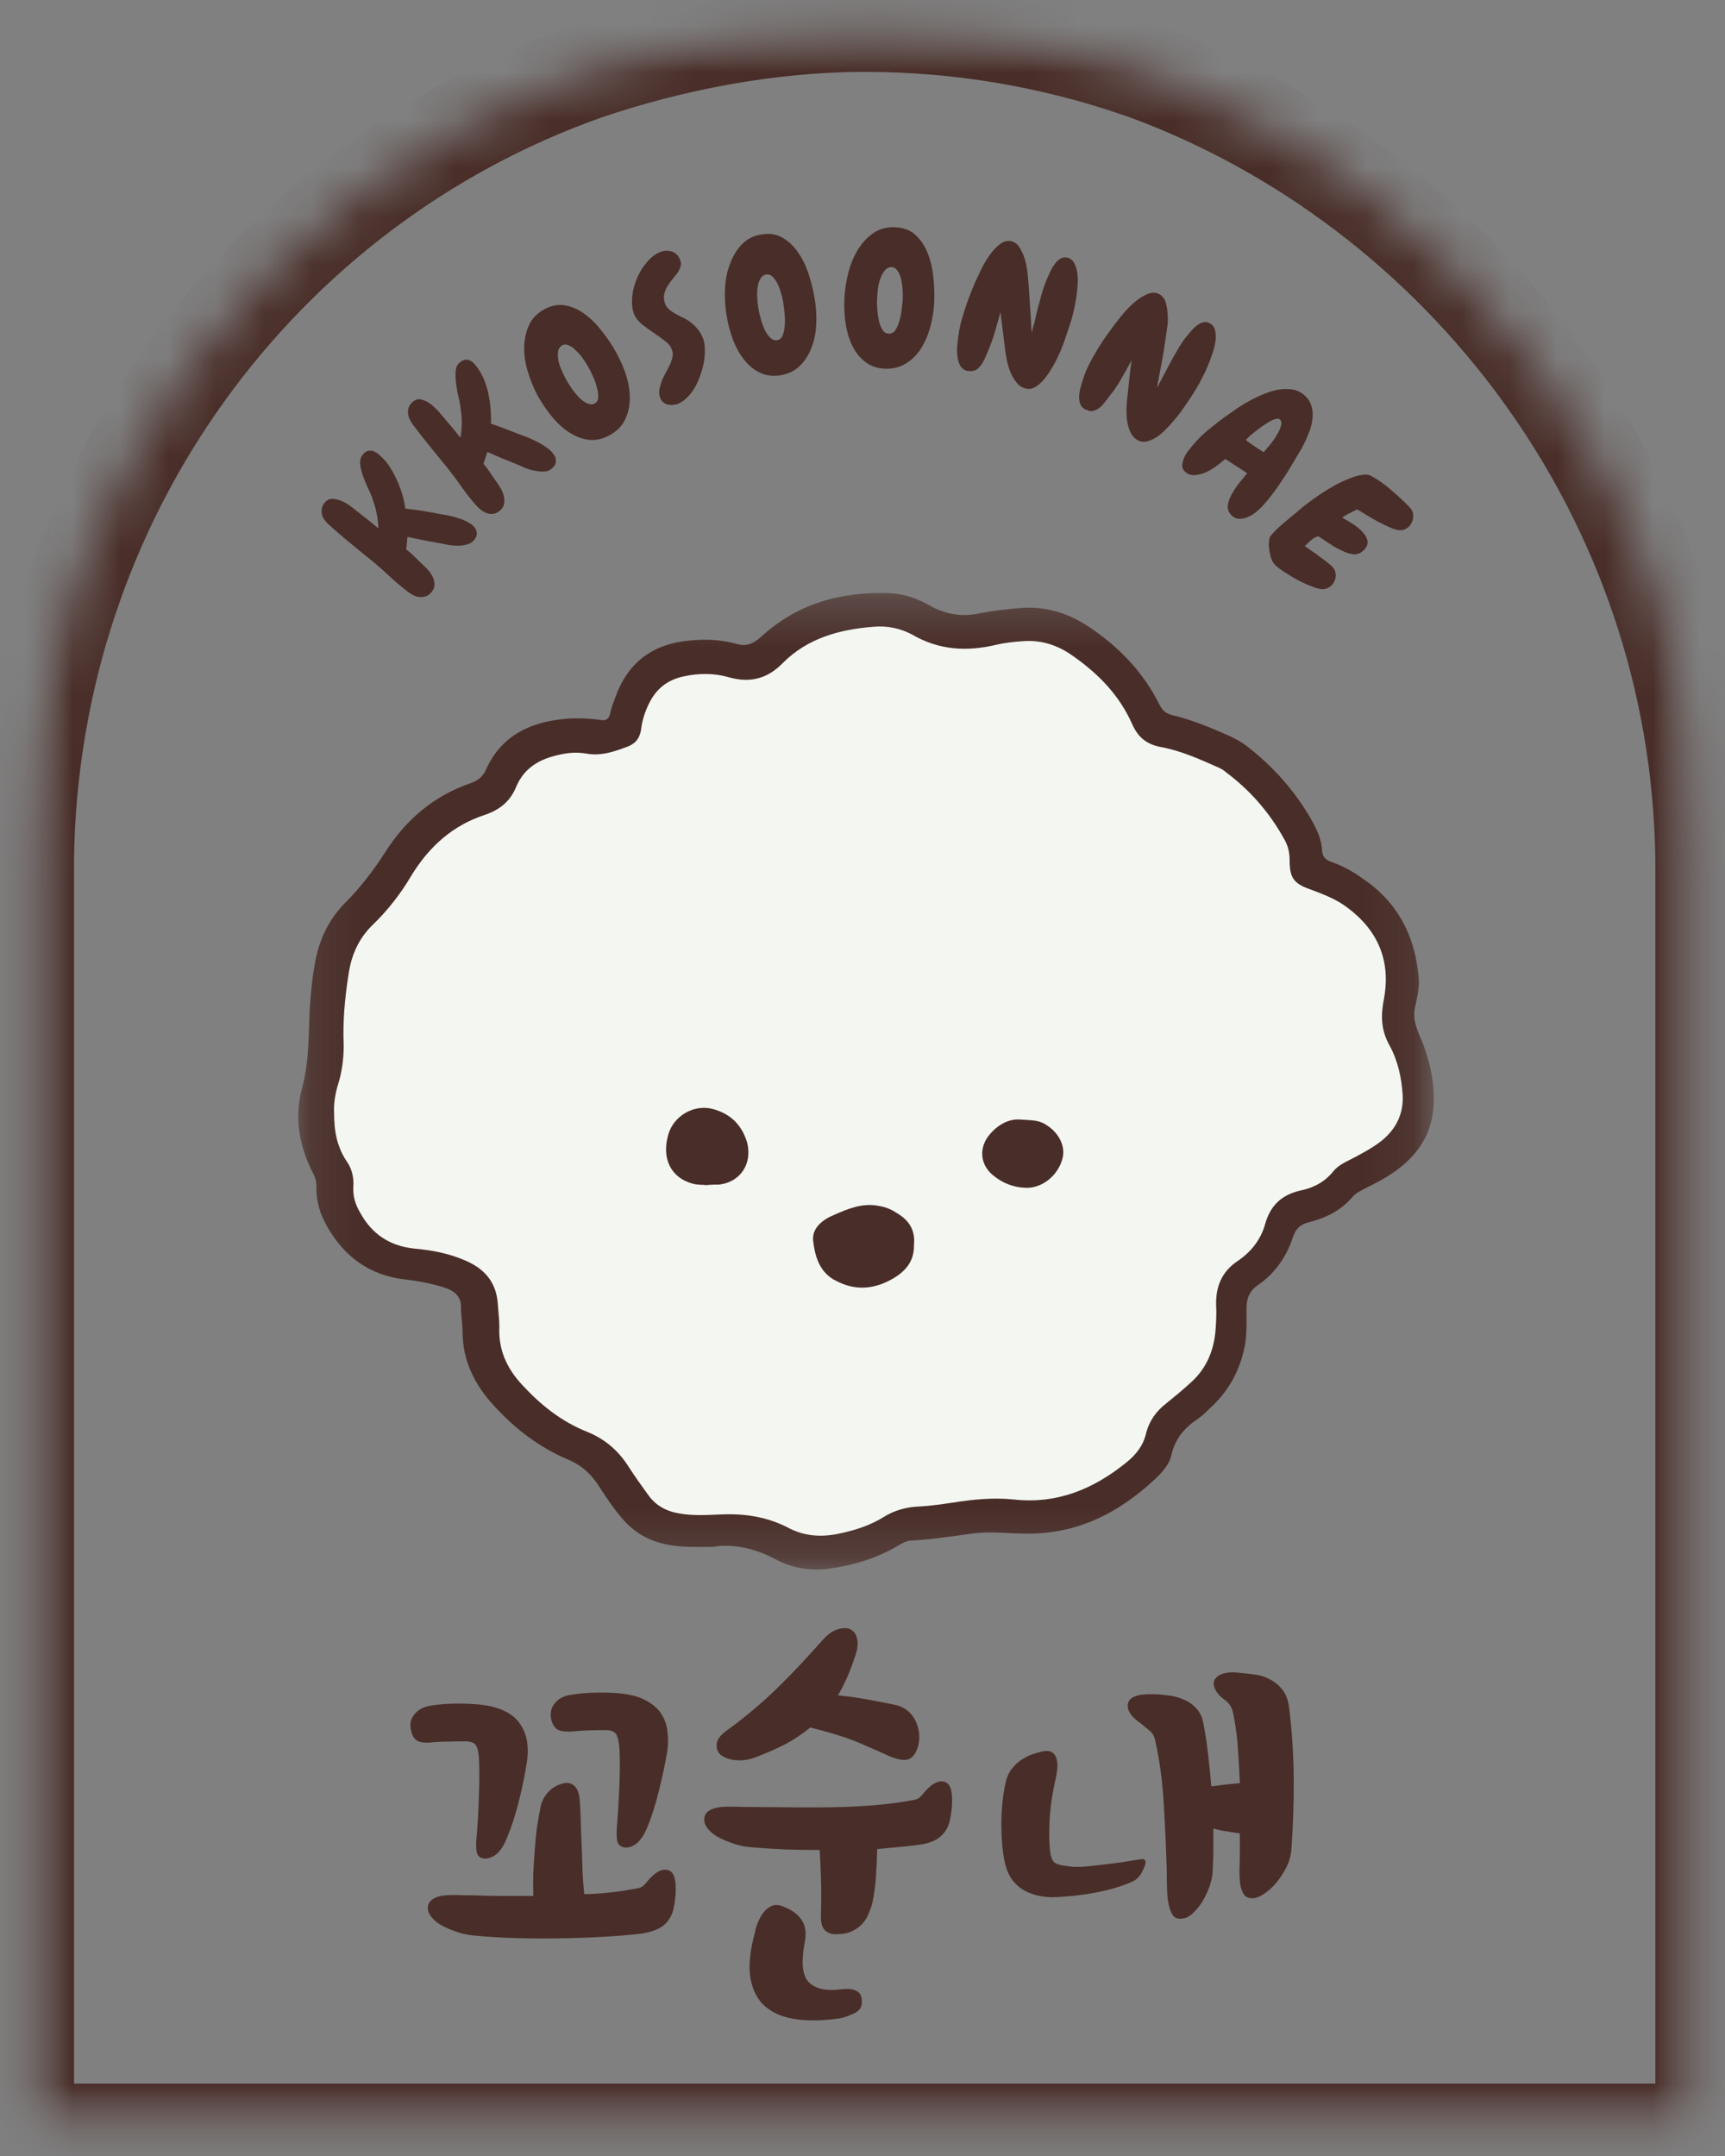 <svg xmlns="http://www.w3.org/2000/svg" width="36" height="45" viewBox="0 0 36 45" fill="none">
  <rect x="0" y="0" width="36" height="45" fill="#808080" stroke="none"/>
  <mask id="mask0_1_419" style="mask-type:luminance" maskUnits="userSpaceOnUse" x="0" y="0" width="36" height="45">
    <path d="M0.544 0.5H35.456V44.5H0.544V0.5Z" fill="white"/>
  </mask>
  <g mask="url(#mask0_1_419)">
    <mask id="mask1_1_419" style="mask-type:luminance" maskUnits="userSpaceOnUse" x="0" y="0" width="36" height="45">
      <path d="M12.218 1.51C14.006 0.9 16.053 0.5 18.054 0.5C20.057 0.5 21.983 0.843 23.759 1.453C23.797 1.473 23.835 1.473 23.872 1.491C30.54 3.932 35.452 10.378 35.546 17.931V44.489H0.544V17.951C0.639 10.339 5.474 3.895 12.218 1.51Z" fill="white"/>
    </mask>
    <g mask="url(#mask1_1_419)">
      <path d="M12.218 1.51C14.006 0.9 16.053 0.5 18.054 0.5C20.057 0.5 21.983 0.843 23.759 1.453C23.797 1.473 23.835 1.473 23.872 1.491C30.54 3.932 35.452 10.378 35.546 17.931V44.489H0.544V17.951C0.639 10.339 5.474 3.895 12.218 1.51Z" stroke="#492D28" stroke-width="2"/>
    </g>
  </g>
  <mask id="mask2_1_419" style="mask-type:luminance" maskUnits="userSpaceOnUse" x="6" y="12" width="24" height="21">
    <path d="M6.139 12.329H29.895V32.78H6.139V12.329Z" fill="white"/>
  </mask>
  <g mask="url(#mask2_1_419)">
    <path d="M14.869 32.287C14.502 32.287 14.202 32.299 13.891 32.232C13.524 32.154 13.224 31.976 12.979 31.687C12.79 31.464 12.634 31.231 12.478 30.986C12.322 30.753 12.134 30.586 11.878 30.474C11.266 30.219 10.755 29.83 10.309 29.34C9.909 28.907 9.654 28.406 9.654 27.794C9.654 27.627 9.621 27.471 9.621 27.305C9.632 27.094 9.521 26.971 9.331 26.894C9.042 26.794 8.742 26.738 8.442 26.704C7.708 26.616 7.185 26.227 6.829 25.604C6.685 25.348 6.595 25.081 6.606 24.78C6.606 24.67 6.584 24.58 6.529 24.48C6.239 23.913 6.139 23.313 6.306 22.701C6.451 22.167 6.439 21.622 6.462 21.088C6.484 20.732 6.518 20.387 6.584 20.043C6.673 19.587 6.873 19.175 7.206 18.841C7.529 18.519 7.796 18.163 8.041 17.785C8.464 17.118 9.042 16.617 9.809 16.351C9.976 16.295 10.088 16.205 10.154 16.038C10.476 15.349 11.066 15.071 11.789 15.005C12.034 14.982 12.289 14.994 12.534 15.027C12.656 15.049 12.701 15.005 12.735 14.894C12.757 14.76 12.812 14.638 12.857 14.515C13.124 13.804 13.646 13.436 14.391 13.369C14.714 13.336 15.048 13.348 15.359 13.436C15.571 13.503 15.715 13.436 15.871 13.303C16.627 12.602 17.538 12.346 18.551 12.379C18.862 12.391 19.151 12.491 19.418 12.647C19.741 12.825 20.074 12.881 20.441 12.802C20.72 12.747 21.008 12.714 21.287 12.691C21.81 12.647 22.288 12.791 22.721 13.081C23.355 13.503 23.867 14.037 24.201 14.715C24.267 14.838 24.334 14.894 24.467 14.927C24.89 15.027 25.28 15.194 25.68 15.371C25.791 15.427 25.903 15.482 26.003 15.561C26.558 15.984 27.014 16.495 27.36 17.095C27.481 17.307 27.581 17.518 27.593 17.762C27.604 17.885 27.66 17.941 27.77 17.985C28.004 18.063 28.227 18.185 28.427 18.33C29.161 18.819 29.527 19.52 29.606 20.387C29.628 20.588 29.584 20.788 29.539 20.988C29.483 21.2 29.527 21.366 29.606 21.567C29.817 22.044 29.95 22.556 29.917 23.09C29.884 23.635 29.628 24.047 29.206 24.38C28.994 24.547 28.76 24.67 28.516 24.791C28.416 24.847 28.304 24.891 28.227 24.981C27.983 25.27 27.66 25.425 27.304 25.514C27.126 25.559 27.037 25.66 26.981 25.826C26.847 26.237 26.603 26.583 26.247 26.827C26.07 26.95 26.014 27.105 26.014 27.316C26.014 27.571 26.024 27.828 25.98 28.084C25.88 28.606 25.635 29.051 25.235 29.407C25.168 29.474 25.101 29.54 25.024 29.596C24.734 29.786 24.523 30.019 24.445 30.374C24.401 30.574 24.245 30.741 24.09 30.886C23.333 31.587 22.477 32.02 21.42 32.01C21.042 32.01 20.664 31.954 20.275 32.01C19.864 32.066 19.441 32.132 19.029 32.154C18.918 32.154 18.807 32.221 18.718 32.276C18.273 32.532 17.795 32.677 17.284 32.743C16.916 32.788 16.549 32.733 16.227 32.566C15.771 32.321 15.304 32.21 14.869 32.287Z" fill="#492D28"/>
  </g>
  <path d="M6.973 23.234C6.962 23.034 6.995 22.823 7.062 22.611C7.14 22.356 7.173 22.088 7.173 21.822C7.151 21.321 7.196 20.832 7.273 20.343C7.329 19.942 7.485 19.587 7.774 19.308C8.096 18.997 8.363 18.652 8.586 18.274C8.953 17.674 9.442 17.229 10.121 17.007C10.421 16.907 10.644 16.728 10.765 16.439C10.955 15.972 11.344 15.805 11.801 15.728C11.945 15.705 12.089 15.705 12.234 15.728C12.534 15.784 12.801 15.694 13.068 15.594C13.235 15.538 13.346 15.438 13.379 15.227C13.402 15.027 13.468 14.827 13.568 14.638C13.724 14.348 13.958 14.181 14.281 14.115C14.591 14.048 14.914 14.048 15.214 14.137C15.648 14.259 16.015 14.171 16.338 13.837C16.861 13.314 17.528 13.136 18.24 13.081C18.518 13.058 18.795 13.114 19.041 13.248C19.597 13.57 20.174 13.604 20.787 13.459C20.975 13.414 21.187 13.392 21.375 13.381C21.743 13.358 22.077 13.469 22.377 13.681C22.921 14.059 23.367 14.515 23.634 15.127C23.756 15.394 23.934 15.538 24.234 15.594C24.657 15.672 25.046 15.85 25.447 16.028C25.491 16.05 25.535 16.072 25.568 16.105C26.08 16.484 26.491 16.951 26.803 17.518C26.881 17.651 26.914 17.796 26.914 17.951C26.914 18.318 26.993 18.441 27.348 18.564C27.614 18.664 27.882 18.764 28.116 18.941C28.76 19.42 29.027 20.054 28.883 20.844C28.816 21.188 28.816 21.488 28.994 21.811C29.172 22.134 29.25 22.49 29.273 22.857C29.294 23.257 29.127 23.58 28.816 23.824C28.627 23.968 28.416 24.08 28.204 24.191C28.071 24.258 27.927 24.324 27.826 24.447C27.648 24.67 27.414 24.791 27.148 24.847C26.747 24.936 26.514 25.158 26.403 25.548C26.314 25.87 26.114 26.126 25.836 26.315C25.501 26.537 25.368 26.849 25.38 27.25C25.391 27.416 25.38 27.594 25.368 27.761C25.335 28.184 25.18 28.561 24.857 28.851C24.69 29.007 24.512 29.151 24.334 29.296C24.134 29.451 23.99 29.651 23.923 29.896C23.867 30.163 23.711 30.363 23.5 30.53C22.811 31.086 22.054 31.397 21.154 31.297C20.72 31.253 20.297 31.297 19.874 31.364C19.652 31.397 19.418 31.431 19.195 31.443C18.918 31.453 18.674 31.52 18.44 31.664C18.173 31.831 17.872 31.931 17.561 31.999C17.183 32.087 16.816 32.076 16.471 31.898C16.027 31.664 15.559 31.587 15.059 31.609C14.769 31.62 14.469 31.643 14.169 31.587C13.902 31.543 13.679 31.42 13.524 31.197C13.379 30.997 13.235 30.797 13.101 30.586C12.89 30.263 12.612 30.03 12.256 29.886C11.722 29.674 11.288 29.329 10.899 28.907C10.577 28.561 10.399 28.173 10.421 27.694C10.421 27.527 10.399 27.371 10.388 27.204C10.354 26.749 10.098 26.471 9.698 26.304C9.365 26.16 9.009 26.093 8.642 26.06C8.13 26.004 7.763 25.759 7.518 25.314C7.418 25.147 7.362 24.97 7.374 24.77C7.385 24.591 7.352 24.424 7.262 24.28C7.029 23.947 6.973 23.613 6.973 23.234Z" fill="#F4F6F1"/>
  <path d="M19.074 25.981C19.084 26.337 18.884 26.56 18.562 26.727C18.173 26.927 17.794 26.927 17.417 26.716C17.405 26.716 17.394 26.704 17.394 26.704C17.094 26.527 17.005 26.204 16.971 25.904C16.938 25.637 17.161 25.459 17.405 25.358C17.705 25.225 18.005 25.103 18.34 25.17C18.473 25.191 18.595 25.237 18.707 25.314C18.962 25.459 19.107 25.67 19.074 25.981ZM15.014 24.724C15.459 24.67 15.704 24.28 15.592 23.846C15.481 23.48 15.248 23.245 14.869 23.145C14.481 23.045 14.058 23.29 13.947 23.68C13.802 24.18 14.002 24.58 14.447 24.703C14.558 24.736 14.669 24.724 14.736 24.736C14.869 24.724 14.937 24.724 15.014 24.724ZM20.653 23.68C20.42 23.957 20.453 24.314 20.731 24.536C20.92 24.691 21.142 24.78 21.387 24.791C21.743 24.814 22.087 24.536 22.177 24.168C22.244 23.88 22.054 23.58 21.754 23.434C21.631 23.38 21.498 23.38 21.298 23.368C21.064 23.346 20.831 23.468 20.653 23.68Z" fill="#492D28"/>
  <path d="M9.931 40.402C9.816 40.394 9.701 40.374 9.587 40.34C9.472 40.303 9.363 40.261 9.261 40.211C9.163 40.162 9.083 40.104 9.022 40.033C8.96 39.964 8.929 39.895 8.929 39.824C8.929 39.75 8.957 39.693 9.015 39.652C9.072 39.607 9.146 39.578 9.237 39.566C9.33 39.554 9.436 39.55 9.556 39.554C9.675 39.558 9.799 39.56 9.931 39.56C10.103 39.569 10.289 39.572 10.491 39.572C10.695 39.572 10.909 39.572 11.13 39.572C11.125 39.425 11.125 39.268 11.13 39.099C11.138 38.931 11.148 38.765 11.161 38.601C11.173 38.433 11.188 38.272 11.21 38.115C11.235 37.955 11.259 37.819 11.284 37.703C11.311 37.58 11.37 37.476 11.456 37.39C11.542 37.301 11.649 37.242 11.782 37.218C11.863 37.202 11.935 37.224 11.997 37.285C12.058 37.347 12.092 37.451 12.101 37.599C12.109 37.706 12.115 37.839 12.12 37.998C12.123 38.155 12.129 38.323 12.138 38.502C12.146 38.679 12.152 38.858 12.156 39.037C12.164 39.219 12.177 39.385 12.193 39.535C12.369 39.532 12.535 39.521 12.691 39.504C12.851 39.489 12.996 39.468 13.128 39.443C13.214 39.431 13.283 39.418 13.337 39.406C13.389 39.394 13.443 39.354 13.497 39.283C13.659 39.083 13.805 38.999 13.933 39.031C14.064 39.06 14.119 39.228 14.099 39.535C14.09 39.646 14.076 39.747 14.056 39.836C14.039 39.922 14.004 40.002 13.951 40.076C13.902 40.15 13.832 40.21 13.742 40.254C13.656 40.3 13.535 40.334 13.38 40.359C13.134 40.388 12.863 40.411 12.568 40.426C12.273 40.443 11.972 40.454 11.665 40.457C11.357 40.462 11.052 40.46 10.749 40.451C10.449 40.443 10.177 40.426 9.931 40.402ZM10.048 38.779C9.987 38.755 9.951 38.704 9.944 38.625C9.934 38.544 9.934 38.456 9.944 38.361C9.968 38.091 9.984 37.817 9.993 37.537C10.005 37.255 10.007 36.995 9.999 36.757C9.994 36.618 9.976 36.516 9.944 36.449C9.914 36.38 9.835 36.345 9.704 36.345C9.601 36.345 9.484 36.348 9.354 36.351C9.221 36.351 9.123 36.356 9.058 36.363C8.926 36.38 8.822 36.376 8.745 36.351C8.667 36.323 8.614 36.256 8.585 36.148C8.545 36.01 8.564 35.89 8.64 35.792C8.717 35.69 8.833 35.626 8.985 35.601C9.255 35.556 9.566 35.546 9.919 35.57C10.165 35.587 10.363 35.632 10.515 35.706C10.666 35.776 10.78 35.868 10.853 35.982C10.93 36.093 10.979 36.219 11.001 36.357C11.021 36.492 11.019 36.634 10.995 36.781C10.958 37.027 10.902 37.298 10.829 37.593C10.755 37.885 10.675 38.132 10.589 38.337C10.511 38.538 10.42 38.668 10.319 38.73C10.216 38.791 10.125 38.808 10.048 38.779ZM12.98 38.545C12.919 38.521 12.883 38.47 12.876 38.392C12.867 38.31 12.867 38.223 12.876 38.127C12.896 37.862 12.913 37.59 12.925 37.31C12.937 37.027 12.939 36.767 12.931 36.529C12.922 36.391 12.902 36.286 12.87 36.216C12.84 36.147 12.761 36.111 12.63 36.111C12.531 36.111 12.416 36.114 12.286 36.117C12.153 36.122 12.054 36.128 11.984 36.136C11.852 36.148 11.748 36.142 11.671 36.117C11.597 36.09 11.543 36.022 11.511 35.915C11.474 35.776 11.494 35.656 11.573 35.558C11.649 35.457 11.765 35.395 11.917 35.374C12.187 35.329 12.498 35.317 12.851 35.337C13.097 35.354 13.294 35.398 13.441 35.472C13.592 35.546 13.707 35.638 13.786 35.749C13.862 35.859 13.91 35.985 13.927 36.124C13.947 36.263 13.947 36.405 13.927 36.548C13.885 36.794 13.829 37.064 13.755 37.359C13.684 37.651 13.607 37.9 13.521 38.109C13.443 38.306 13.352 38.438 13.251 38.502C13.148 38.564 13.057 38.579 12.98 38.545Z" fill="#492D28"/>
  <path d="M15.7 38.558C15.584 38.55 15.469 38.53 15.355 38.496C15.24 38.459 15.131 38.416 15.029 38.367C14.931 38.318 14.851 38.26 14.79 38.189C14.728 38.12 14.697 38.051 14.697 37.98C14.697 37.903 14.725 37.843 14.784 37.802C14.84 37.762 14.914 37.734 15.005 37.722C15.099 37.709 15.205 37.706 15.325 37.709C15.443 37.714 15.567 37.716 15.7 37.716C15.916 37.716 16.164 37.719 16.443 37.722C16.726 37.726 17.012 37.726 17.304 37.722C17.594 37.719 17.879 37.706 18.158 37.685C18.436 37.665 18.682 37.636 18.896 37.599C18.982 37.584 19.051 37.571 19.105 37.562C19.157 37.55 19.211 37.51 19.265 37.439C19.428 37.239 19.574 37.155 19.701 37.187C19.832 37.216 19.887 37.384 19.867 37.691C19.858 37.799 19.844 37.897 19.824 37.986C19.807 38.077 19.772 38.158 19.72 38.232C19.67 38.303 19.6 38.361 19.511 38.41C19.424 38.456 19.303 38.489 19.148 38.509C19.02 38.526 18.887 38.539 18.748 38.552C18.608 38.564 18.461 38.579 18.306 38.595C18.301 38.791 18.294 38.982 18.281 39.166C18.269 39.351 18.244 39.534 18.207 39.713C18.191 39.779 18.166 39.852 18.134 39.929C18.105 40.007 18.061 40.079 18.005 40.144C17.946 40.21 17.871 40.265 17.777 40.31C17.686 40.351 17.576 40.371 17.445 40.371C17.35 40.371 17.275 40.345 17.218 40.291C17.159 40.234 17.132 40.141 17.132 40.008C17.139 39.812 17.141 39.6 17.138 39.369C17.133 39.136 17.122 38.884 17.107 38.613C16.852 38.613 16.605 38.61 16.363 38.601C16.12 38.589 15.899 38.575 15.7 38.558ZM15.736 36.689C15.604 36.735 15.475 36.751 15.349 36.738C15.222 36.726 15.119 36.689 15.042 36.628C14.98 36.575 14.951 36.502 14.956 36.406C14.959 36.308 15.039 36.207 15.195 36.099C15.564 35.829 15.902 35.544 16.21 35.245C16.517 34.947 16.832 34.611 17.156 34.243C17.279 34.104 17.399 34.021 17.519 33.997C17.637 33.969 17.728 33.981 17.789 34.034C17.842 34.071 17.877 34.138 17.894 34.236C17.909 34.332 17.889 34.456 17.832 34.611C17.734 34.904 17.619 35.162 17.488 35.386C17.713 35.407 17.94 35.44 18.171 35.484C18.399 35.526 18.592 35.564 18.748 35.601C18.847 35.635 18.928 35.686 18.994 35.755C19.059 35.825 19.106 35.902 19.136 35.988C19.168 36.071 19.185 36.154 19.185 36.24C19.185 36.323 19.176 36.391 19.16 36.443C19.114 36.608 19.04 36.701 18.939 36.726C18.841 36.748 18.702 36.718 18.527 36.64C18.395 36.578 18.201 36.492 17.943 36.382C17.685 36.271 17.341 36.164 16.91 36.056C16.734 36.2 16.548 36.323 16.351 36.425C16.154 36.523 15.948 36.612 15.736 36.689ZM17.55 41.521C17.857 41.484 18.002 41.576 17.986 41.797C17.986 41.899 17.931 41.975 17.82 42.025C17.713 42.074 17.623 42.106 17.55 42.123C17.209 42.175 16.904 42.184 16.634 42.148C16.366 42.114 16.15 42.028 15.982 41.889C15.818 41.754 15.712 41.557 15.663 41.299C15.617 41.041 15.65 40.712 15.761 40.31C15.764 40.273 15.781 40.218 15.81 40.144C15.838 40.07 15.875 40.001 15.921 39.935C15.965 39.87 16.022 39.821 16.093 39.787C16.162 39.75 16.247 39.753 16.345 39.793C16.709 39.933 16.861 40.171 16.8 40.506C16.766 40.675 16.751 40.826 16.751 40.961C16.751 41.096 16.775 41.21 16.824 41.299C16.873 41.385 16.955 41.448 17.07 41.49C17.189 41.535 17.348 41.545 17.55 41.521Z" fill="#492D28"/>
  <path d="M26.95 38.613C26.941 38.728 26.909 38.845 26.852 38.964C26.794 39.079 26.724 39.188 26.643 39.289C26.56 39.388 26.473 39.468 26.379 39.529C26.288 39.59 26.208 39.621 26.139 39.621C26.056 39.621 25.995 39.593 25.955 39.535C25.918 39.474 25.893 39.398 25.881 39.308C25.869 39.214 25.864 39.108 25.869 38.988C25.872 38.87 25.875 38.745 25.875 38.613V38.269C25.838 38.261 25.801 38.255 25.764 38.25C25.73 38.247 25.696 38.241 25.66 38.232C25.549 38.22 25.435 38.198 25.322 38.164C25.322 38.304 25.322 38.446 25.322 38.589C25.322 38.728 25.317 38.868 25.309 39.007C25.309 39.122 25.288 39.239 25.248 39.357C25.206 39.477 25.155 39.587 25.094 39.689C25.033 39.787 24.962 39.872 24.885 39.941C24.807 40.011 24.733 40.045 24.664 40.045C24.581 40.055 24.519 40.032 24.479 39.978C24.442 39.925 24.413 39.853 24.393 39.763C24.372 39.669 24.36 39.56 24.356 39.437C24.352 39.314 24.35 39.188 24.35 39.056C24.338 38.618 24.317 38.161 24.289 37.685C24.264 37.205 24.204 36.755 24.11 36.333C24.094 36.246 24.057 36.179 24 36.13C23.942 36.081 23.883 36.031 23.822 35.982C23.608 35.839 23.514 35.698 23.539 35.558C23.567 35.42 23.739 35.354 24.055 35.361C24.154 35.361 24.26 35.371 24.375 35.386C24.489 35.398 24.598 35.427 24.701 35.472C24.807 35.514 24.899 35.58 24.977 35.669C25.054 35.755 25.103 35.876 25.125 36.031C25.165 36.24 25.195 36.449 25.217 36.658C25.242 36.864 25.262 37.073 25.279 37.285C25.368 37.273 25.464 37.261 25.567 37.248C25.673 37.236 25.776 37.227 25.875 37.218C25.866 36.989 25.853 36.763 25.838 36.542C25.826 36.317 25.798 36.096 25.758 35.878C25.746 35.796 25.73 35.73 25.715 35.681C25.698 35.629 25.66 35.57 25.598 35.509C25.491 35.435 25.415 35.36 25.371 35.281C25.329 35.205 25.318 35.137 25.34 35.079C25.36 35.022 25.411 34.977 25.494 34.943C25.58 34.907 25.698 34.897 25.85 34.913C25.951 34.922 26.061 34.934 26.176 34.95C26.29 34.962 26.397 34.996 26.495 35.048C26.597 35.097 26.686 35.169 26.76 35.263C26.834 35.354 26.88 35.475 26.901 35.626C26.963 36.117 26.995 36.614 27 37.113C27.003 37.614 26.987 38.114 26.95 38.613ZM21.768 39.584C21.469 39.54 21.249 39.417 21.111 39.215C21.04 39.114 20.989 38.98 20.957 38.816C20.928 38.653 20.91 38.475 20.902 38.281C20.893 38.089 20.897 37.894 20.914 37.697C20.93 37.501 20.957 37.327 20.994 37.175C21.019 37.073 21.062 36.984 21.123 36.91C21.185 36.834 21.254 36.769 21.332 36.72C21.414 36.668 21.498 36.628 21.584 36.603C21.67 36.575 21.744 36.557 21.805 36.548C21.919 36.535 21.997 36.578 22.039 36.677C22.079 36.775 22.077 36.921 22.033 37.113C21.962 37.43 21.919 37.722 21.904 37.992C21.892 38.263 21.895 38.483 21.916 38.65C21.931 38.758 21.961 38.831 22.002 38.871C22.047 38.908 22.14 38.936 22.285 38.951C22.354 38.964 22.451 38.968 22.574 38.964C22.697 38.956 22.821 38.944 22.949 38.927C23.075 38.911 23.195 38.896 23.305 38.884C23.419 38.868 23.499 38.856 23.545 38.847C23.651 38.831 23.742 38.816 23.816 38.804C23.889 38.791 23.917 38.828 23.901 38.914C23.892 38.951 23.866 39.011 23.822 39.093C23.776 39.175 23.714 39.234 23.637 39.271C23.522 39.325 23.376 39.375 23.201 39.425C23.029 39.471 22.854 39.508 22.678 39.535C22.502 39.56 22.329 39.578 22.162 39.59C21.997 39.603 21.867 39.601 21.768 39.584Z" fill="#492D28"/>
  <path d="M9.843 10.947C9.9 10.99 9.934 11.04 9.946 11.098C9.96 11.152 9.944 11.208 9.899 11.265C9.864 11.312 9.818 11.343 9.761 11.36C9.703 11.377 9.64 11.388 9.571 11.39C9.505 11.39 9.439 11.386 9.373 11.377C9.31 11.367 9.255 11.355 9.21 11.343C9.089 11.323 8.97 11.302 8.853 11.278C8.739 11.256 8.622 11.231 8.504 11.205L8.478 11.468C8.539 11.514 8.595 11.562 8.646 11.614C8.698 11.666 8.751 11.717 8.805 11.769C8.845 11.803 8.885 11.844 8.926 11.889C8.966 11.932 8.999 11.98 9.025 12.031C9.051 12.081 9.065 12.134 9.068 12.191C9.07 12.249 9.052 12.301 9.012 12.35C8.974 12.399 8.935 12.431 8.891 12.444C8.851 12.46 8.808 12.465 8.762 12.462C8.719 12.46 8.676 12.448 8.633 12.427C8.588 12.405 8.545 12.378 8.504 12.345L8.483 12.328C8.362 12.237 8.248 12.139 8.138 12.036C8.026 11.93 7.912 11.828 7.794 11.73C7.637 11.604 7.482 11.478 7.329 11.351C7.174 11.226 7.023 11.095 6.873 10.96C6.839 10.932 6.808 10.899 6.783 10.865C6.755 10.829 6.734 10.79 6.722 10.749C6.712 10.706 6.708 10.665 6.714 10.624C6.72 10.581 6.739 10.54 6.77 10.499C6.819 10.437 6.877 10.408 6.946 10.413C7.013 10.416 7.083 10.435 7.157 10.469C7.229 10.504 7.298 10.549 7.364 10.602C7.427 10.654 7.48 10.696 7.523 10.727C7.65 10.825 7.775 10.925 7.897 11.029C7.895 10.934 7.883 10.835 7.863 10.732C7.844 10.628 7.816 10.529 7.781 10.435C7.767 10.383 7.74 10.314 7.699 10.228C7.656 10.14 7.62 10.052 7.587 9.966C7.553 9.877 7.53 9.791 7.519 9.707C7.508 9.621 7.523 9.551 7.566 9.496C7.612 9.436 7.663 9.406 7.717 9.406C7.768 9.404 7.822 9.422 7.876 9.462C7.96 9.526 8.034 9.603 8.1 9.694C8.163 9.784 8.219 9.882 8.267 9.987C8.317 10.09 8.358 10.197 8.392 10.306C8.425 10.415 8.446 10.519 8.457 10.616C8.598 10.63 8.734 10.649 8.866 10.671C9 10.695 9.137 10.719 9.274 10.745C9.32 10.751 9.369 10.761 9.421 10.775C9.472 10.787 9.522 10.8 9.571 10.818C9.623 10.833 9.672 10.851 9.718 10.874C9.763 10.897 9.805 10.921 9.843 10.947Z" fill="#492D28"/>
  <path d="M11.528 9.45C11.576 9.502 11.601 9.558 11.601 9.618C11.603 9.676 11.577 9.728 11.523 9.773C11.48 9.814 11.429 9.836 11.368 9.842C11.308 9.845 11.245 9.841 11.179 9.829C11.112 9.818 11.048 9.801 10.985 9.777C10.922 9.751 10.87 9.729 10.831 9.708C10.719 9.663 10.608 9.618 10.499 9.575C10.389 9.53 10.281 9.482 10.172 9.433L10.09 9.682C10.142 9.741 10.186 9.799 10.224 9.859C10.264 9.919 10.306 9.982 10.353 10.044C10.381 10.085 10.411 10.13 10.443 10.182C10.474 10.233 10.497 10.288 10.512 10.345C10.526 10.4 10.529 10.456 10.521 10.513C10.512 10.568 10.483 10.615 10.435 10.655C10.388 10.696 10.344 10.719 10.301 10.724C10.258 10.73 10.215 10.727 10.172 10.715C10.129 10.701 10.088 10.68 10.047 10.651C10.007 10.62 9.97 10.585 9.935 10.547L9.918 10.526C9.818 10.412 9.724 10.293 9.638 10.169C9.552 10.046 9.462 9.923 9.367 9.803C9.241 9.648 9.115 9.493 8.989 9.338C8.863 9.183 8.739 9.026 8.618 8.865C8.59 8.828 8.567 8.789 8.55 8.749C8.53 8.709 8.518 8.667 8.515 8.624C8.513 8.581 8.518 8.54 8.532 8.499C8.547 8.459 8.573 8.424 8.61 8.391C8.67 8.338 8.734 8.32 8.799 8.34C8.866 8.357 8.93 8.39 8.993 8.439C9.056 8.488 9.115 8.544 9.169 8.607C9.221 8.67 9.266 8.723 9.303 8.766C9.409 8.886 9.511 9.01 9.608 9.136C9.625 9.041 9.636 8.942 9.638 8.839C9.638 8.733 9.63 8.631 9.613 8.533C9.61 8.476 9.597 8.402 9.574 8.31C9.551 8.218 9.534 8.127 9.522 8.034C9.508 7.939 9.504 7.849 9.509 7.763C9.512 7.677 9.539 7.612 9.591 7.569C9.649 7.521 9.705 7.5 9.759 7.509C9.811 7.518 9.86 7.548 9.905 7.599C9.972 7.677 10.029 7.766 10.077 7.866C10.123 7.967 10.159 8.073 10.185 8.185C10.211 8.297 10.228 8.411 10.237 8.525C10.247 8.64 10.251 8.746 10.245 8.843C10.377 8.886 10.506 8.934 10.633 8.985C10.758 9.035 10.886 9.083 11.016 9.132C11.059 9.149 11.103 9.169 11.149 9.192C11.197 9.215 11.245 9.239 11.291 9.265C11.336 9.291 11.379 9.32 11.42 9.351C11.463 9.38 11.499 9.413 11.528 9.45Z" fill="#492D28"/>
  <path d="M12.725 9.083C12.59 9.158 12.454 9.19 12.317 9.182C12.179 9.171 12.045 9.126 11.916 9.048C11.787 8.971 11.666 8.867 11.55 8.734C11.437 8.6 11.331 8.45 11.236 8.287C11.15 8.13 11.08 7.963 11.025 7.787C10.968 7.61 10.939 7.437 10.939 7.267C10.939 7.098 10.972 6.943 11.034 6.802C11.094 6.659 11.2 6.546 11.348 6.462C11.498 6.379 11.643 6.349 11.783 6.372C11.923 6.395 12.058 6.452 12.188 6.544C12.317 6.636 12.437 6.753 12.549 6.897C12.663 7.038 12.764 7.185 12.85 7.34C12.947 7.512 13.022 7.684 13.074 7.856C13.126 8.028 13.148 8.194 13.143 8.351C13.136 8.506 13.101 8.648 13.035 8.777C12.969 8.904 12.865 9.005 12.725 9.083ZM11.727 7.211C11.687 7.234 11.661 7.271 11.649 7.323C11.639 7.374 11.639 7.433 11.649 7.499C11.658 7.563 11.679 7.63 11.71 7.701C11.739 7.773 11.772 7.843 11.809 7.912C11.852 7.99 11.899 8.065 11.951 8.136C12.005 8.208 12.058 8.269 12.11 8.321C12.164 8.371 12.218 8.405 12.269 8.424C12.321 8.445 12.366 8.445 12.407 8.424C12.459 8.396 12.484 8.35 12.484 8.287C12.487 8.224 12.477 8.153 12.454 8.076C12.434 7.996 12.405 7.917 12.368 7.839C12.334 7.762 12.302 7.7 12.274 7.654C12.241 7.594 12.203 7.534 12.157 7.473C12.111 7.411 12.064 7.356 12.015 7.31C11.966 7.261 11.916 7.227 11.865 7.206C11.815 7.184 11.77 7.185 11.727 7.211Z" fill="#492D28"/>
  <path d="M14.197 5.432C14.217 5.483 14.216 5.537 14.193 5.591C14.173 5.646 14.144 5.694 14.107 5.737C14.073 5.778 14.038 5.821 14.004 5.866C13.969 5.909 13.937 5.957 13.909 6.008C13.883 6.06 13.866 6.114 13.857 6.168C13.851 6.219 13.859 6.275 13.879 6.335C13.896 6.385 13.923 6.425 13.961 6.456C13.997 6.488 14.04 6.518 14.09 6.546C14.142 6.575 14.194 6.602 14.249 6.628C14.306 6.654 14.361 6.687 14.413 6.727C14.466 6.768 14.517 6.816 14.563 6.873C14.608 6.928 14.647 6.998 14.68 7.084C14.699 7.144 14.71 7.218 14.71 7.304C14.712 7.388 14.705 7.475 14.688 7.566C14.671 7.659 14.645 7.75 14.611 7.842C14.578 7.934 14.54 8.02 14.494 8.1C14.448 8.177 14.393 8.246 14.331 8.306C14.271 8.365 14.207 8.405 14.142 8.431C14.066 8.457 13.993 8.459 13.922 8.44C13.85 8.419 13.799 8.369 13.771 8.285C13.754 8.233 13.752 8.179 13.763 8.121C13.775 8.064 13.791 8.008 13.81 7.954C13.833 7.897 13.86 7.839 13.892 7.781C13.926 7.724 13.954 7.669 13.978 7.618C14.004 7.564 14.022 7.509 14.034 7.454C14.045 7.401 14.04 7.347 14.021 7.295C13.997 7.229 13.949 7.169 13.875 7.114C13.799 7.057 13.72 7 13.634 6.942C13.546 6.882 13.461 6.821 13.384 6.757C13.307 6.691 13.254 6.617 13.225 6.533C13.19 6.43 13.181 6.313 13.195 6.18C13.21 6.049 13.244 5.921 13.298 5.797C13.35 5.675 13.421 5.563 13.509 5.462C13.595 5.362 13.69 5.293 13.793 5.255C13.876 5.227 13.957 5.227 14.034 5.255C14.111 5.284 14.165 5.343 14.197 5.432Z" fill="#492D28"/>
  <path d="M16.284 7.834C16.131 7.857 15.992 7.84 15.866 7.782C15.739 7.722 15.63 7.634 15.535 7.515C15.44 7.398 15.361 7.257 15.298 7.093C15.236 6.93 15.19 6.756 15.161 6.568C15.133 6.394 15.122 6.213 15.13 6.026C15.139 5.84 15.173 5.668 15.234 5.51C15.291 5.353 15.372 5.217 15.479 5.105C15.584 4.991 15.722 4.92 15.892 4.894C16.058 4.866 16.203 4.888 16.327 4.959C16.453 5.031 16.56 5.131 16.649 5.26C16.741 5.389 16.815 5.54 16.873 5.712C16.93 5.884 16.973 6.058 17.002 6.233C17.034 6.429 17.043 6.616 17.033 6.797C17.021 6.977 16.985 7.14 16.925 7.283C16.867 7.427 16.785 7.549 16.68 7.649C16.573 7.747 16.441 7.808 16.284 7.834ZM15.991 5.729C15.942 5.738 15.903 5.764 15.875 5.807C15.849 5.85 15.829 5.905 15.815 5.97C15.803 6.034 15.799 6.104 15.802 6.181C15.804 6.259 15.811 6.336 15.823 6.414C15.837 6.503 15.858 6.59 15.883 6.676C15.909 6.762 15.937 6.838 15.97 6.904C16.004 6.968 16.041 7.018 16.081 7.055C16.125 7.092 16.169 7.109 16.215 7.102C16.272 7.093 16.312 7.059 16.335 6.999C16.358 6.939 16.372 6.869 16.378 6.788C16.384 6.708 16.383 6.627 16.374 6.543C16.366 6.457 16.357 6.387 16.348 6.332C16.34 6.263 16.323 6.193 16.301 6.121C16.28 6.047 16.255 5.979 16.224 5.919C16.194 5.858 16.16 5.81 16.12 5.772C16.082 5.736 16.04 5.721 15.991 5.729Z" fill="#492D28"/>
  <path d="M18.47 7.696C18.315 7.689 18.181 7.645 18.069 7.562C17.957 7.479 17.867 7.372 17.798 7.239C17.73 7.105 17.68 6.951 17.652 6.779C17.623 6.605 17.613 6.422 17.622 6.232C17.631 6.055 17.657 5.875 17.704 5.694C17.749 5.514 17.817 5.352 17.906 5.208C17.994 5.065 18.102 4.95 18.229 4.864C18.358 4.776 18.508 4.735 18.681 4.743C18.849 4.75 18.987 4.799 19.094 4.894C19.202 4.989 19.287 5.109 19.348 5.255C19.41 5.4 19.452 5.561 19.473 5.742C19.495 5.92 19.504 6.098 19.498 6.275C19.49 6.473 19.461 6.661 19.412 6.835C19.363 7.007 19.296 7.16 19.21 7.291C19.124 7.42 19.018 7.521 18.896 7.592C18.772 7.667 18.63 7.701 18.47 7.696ZM18.607 5.574C18.558 5.574 18.515 5.593 18.478 5.63C18.444 5.668 18.414 5.716 18.388 5.776C18.362 5.836 18.342 5.905 18.328 5.983C18.316 6.06 18.308 6.138 18.306 6.215C18.3 6.304 18.302 6.394 18.311 6.482C18.319 6.571 18.332 6.652 18.349 6.723C18.369 6.795 18.394 6.854 18.427 6.899C18.461 6.943 18.501 6.964 18.547 6.964C18.604 6.967 18.65 6.943 18.685 6.891C18.721 6.837 18.75 6.77 18.771 6.693C18.794 6.615 18.81 6.536 18.818 6.452C18.829 6.366 18.837 6.296 18.84 6.241C18.842 6.172 18.841 6.101 18.835 6.026C18.829 5.948 18.818 5.877 18.801 5.811C18.784 5.745 18.759 5.69 18.728 5.647C18.696 5.602 18.656 5.577 18.607 5.574Z" fill="#492D28"/>
  <path d="M22.367 6.65C22.352 6.702 22.328 6.778 22.294 6.878C22.262 6.976 22.225 7.084 22.182 7.201C22.139 7.316 22.087 7.432 22.027 7.55C21.967 7.664 21.903 7.766 21.838 7.855C21.774 7.943 21.705 8.012 21.631 8.062C21.556 8.113 21.48 8.128 21.403 8.109C21.328 8.089 21.266 8.049 21.218 7.988C21.169 7.928 21.128 7.859 21.093 7.782C21.061 7.707 21.037 7.629 21.02 7.55C21.003 7.47 20.99 7.398 20.981 7.334C20.964 7.194 20.947 7.057 20.93 6.921C20.912 6.787 20.895 6.65 20.878 6.512L20.852 6.616C20.823 6.722 20.793 6.826 20.762 6.93C20.733 7.033 20.698 7.134 20.659 7.231C20.641 7.274 20.621 7.324 20.598 7.377C20.578 7.429 20.555 7.481 20.529 7.532C20.503 7.582 20.471 7.625 20.435 7.666C20.4 7.706 20.361 7.73 20.319 7.739C20.289 7.747 20.265 7.75 20.245 7.747C20.228 7.744 20.209 7.743 20.189 7.743L20.177 7.739C20.122 7.724 20.078 7.693 20.047 7.644C20.018 7.596 19.998 7.539 19.987 7.472C19.975 7.403 19.971 7.33 19.974 7.253C19.98 7.173 19.988 7.095 20 7.02C20.011 6.946 20.023 6.878 20.034 6.818C20.048 6.755 20.061 6.705 20.073 6.667C20.087 6.613 20.112 6.533 20.146 6.426C20.181 6.318 20.224 6.2 20.275 6.073C20.327 5.944 20.384 5.814 20.448 5.682C20.51 5.547 20.578 5.43 20.65 5.329C20.724 5.226 20.798 5.147 20.874 5.092C20.951 5.035 21.03 5.017 21.11 5.036C21.185 5.057 21.244 5.105 21.287 5.182C21.332 5.258 21.369 5.341 21.394 5.432C21.42 5.525 21.437 5.619 21.446 5.716C21.455 5.811 21.461 5.891 21.468 5.957C21.476 6.084 21.485 6.21 21.493 6.336C21.502 6.46 21.511 6.584 21.519 6.71C21.516 6.717 21.516 6.732 21.519 6.758C21.521 6.781 21.523 6.808 21.523 6.839C21.526 6.872 21.529 6.907 21.532 6.947C21.541 6.913 21.546 6.89 21.549 6.878C21.552 6.864 21.555 6.851 21.558 6.839C21.56 6.829 21.563 6.816 21.567 6.801C21.572 6.783 21.581 6.757 21.592 6.719C21.61 6.636 21.628 6.554 21.648 6.474C21.671 6.391 21.692 6.31 21.713 6.233C21.721 6.198 21.734 6.151 21.752 6.091C21.771 6.028 21.795 5.964 21.82 5.897C21.846 5.831 21.874 5.763 21.907 5.695C21.938 5.626 21.972 5.565 22.01 5.514C22.046 5.462 22.088 5.423 22.135 5.398C22.18 5.372 22.23 5.366 22.285 5.38C22.346 5.398 22.39 5.435 22.419 5.492C22.45 5.55 22.471 5.619 22.483 5.699C22.494 5.78 22.496 5.867 22.488 5.961C22.481 6.056 22.471 6.149 22.457 6.237C22.442 6.323 22.427 6.404 22.41 6.478C22.393 6.553 22.378 6.61 22.367 6.65Z" fill="#492D28"/>
  <path d="M25.028 8.004C25.002 8.05 24.962 8.118 24.908 8.206C24.853 8.292 24.789 8.387 24.718 8.49C24.649 8.593 24.572 8.693 24.486 8.791C24.402 8.891 24.319 8.977 24.236 9.05C24.152 9.121 24.069 9.171 23.982 9.2C23.898 9.231 23.821 9.228 23.75 9.192C23.681 9.154 23.63 9.099 23.595 9.028C23.563 8.959 23.54 8.884 23.526 8.804C23.514 8.727 23.509 8.646 23.509 8.563C23.511 8.479 23.515 8.404 23.522 8.335C23.539 8.201 23.553 8.066 23.565 7.931C23.579 7.793 23.596 7.655 23.617 7.517L23.565 7.612C23.513 7.71 23.459 7.805 23.406 7.896C23.354 7.989 23.296 8.079 23.234 8.167C23.204 8.202 23.173 8.243 23.139 8.288C23.107 8.333 23.072 8.378 23.036 8.421C23.001 8.466 22.96 8.504 22.915 8.533C22.872 8.561 22.827 8.577 22.782 8.58C22.753 8.583 22.73 8.578 22.713 8.568C22.696 8.559 22.675 8.553 22.653 8.55L22.644 8.542C22.592 8.516 22.558 8.475 22.541 8.421C22.523 8.37 22.517 8.311 22.523 8.245C22.529 8.176 22.543 8.105 22.567 8.03C22.589 7.952 22.614 7.878 22.64 7.806C22.668 7.735 22.697 7.67 22.726 7.612C22.754 7.555 22.777 7.511 22.795 7.479C22.823 7.43 22.866 7.357 22.924 7.259C22.984 7.162 23.054 7.057 23.135 6.945C23.214 6.833 23.3 6.72 23.393 6.605C23.484 6.491 23.578 6.393 23.672 6.312C23.769 6.23 23.863 6.17 23.952 6.136C24.041 6.099 24.121 6.1 24.193 6.14C24.262 6.178 24.307 6.238 24.331 6.321C24.354 6.405 24.366 6.495 24.37 6.592C24.375 6.687 24.37 6.784 24.352 6.881C24.337 6.975 24.327 7.055 24.318 7.117C24.301 7.244 24.28 7.369 24.258 7.492C24.234 7.612 24.212 7.736 24.189 7.862C24.186 7.865 24.183 7.879 24.18 7.905C24.177 7.928 24.172 7.954 24.163 7.982C24.163 8.015 24.159 8.051 24.15 8.094C24.168 8.066 24.178 8.045 24.185 8.03C24.19 8.016 24.194 8.004 24.198 7.995C24.203 7.984 24.21 7.971 24.219 7.956C24.228 7.939 24.241 7.916 24.258 7.883C24.294 7.812 24.333 7.739 24.374 7.664C24.417 7.586 24.457 7.512 24.494 7.44C24.512 7.412 24.535 7.37 24.568 7.315C24.599 7.258 24.634 7.199 24.675 7.139C24.718 7.078 24.762 7.021 24.809 6.967C24.854 6.91 24.901 6.859 24.951 6.816C24.999 6.773 25.05 6.745 25.101 6.73C25.153 6.716 25.201 6.721 25.248 6.747C25.302 6.776 25.338 6.822 25.355 6.885C25.372 6.948 25.377 7.021 25.368 7.104C25.36 7.185 25.339 7.271 25.308 7.363C25.279 7.452 25.248 7.538 25.213 7.621C25.181 7.701 25.147 7.776 25.11 7.845C25.076 7.913 25.048 7.967 25.028 8.004Z" fill="#492D28"/>
  <path d="M26.376 10.531C26.342 10.571 26.299 10.614 26.247 10.66C26.196 10.705 26.137 10.744 26.075 10.776C26.015 10.807 25.953 10.825 25.89 10.828C25.827 10.833 25.767 10.813 25.714 10.768C25.645 10.704 25.615 10.632 25.623 10.552C25.634 10.472 25.664 10.389 25.714 10.303C25.762 10.217 25.818 10.135 25.881 10.057C25.944 9.98 25.993 9.92 26.028 9.877C25.873 9.776 25.72 9.677 25.572 9.58C25.529 9.616 25.473 9.662 25.404 9.713C25.335 9.767 25.26 9.813 25.18 9.851C25.102 9.888 25.023 9.909 24.943 9.915C24.863 9.924 24.794 9.903 24.737 9.851C24.69 9.81 24.669 9.762 24.672 9.705C24.677 9.65 24.694 9.595 24.72 9.537C24.747 9.48 24.782 9.427 24.823 9.378C24.863 9.326 24.897 9.285 24.926 9.253C25.021 9.144 25.124 9.045 25.236 8.956C25.348 8.864 25.461 8.777 25.576 8.693C25.636 8.65 25.707 8.601 25.791 8.543C25.877 8.482 25.968 8.426 26.062 8.375C26.159 8.321 26.261 8.271 26.368 8.228C26.473 8.183 26.576 8.151 26.678 8.134C26.778 8.117 26.876 8.115 26.97 8.129C27.065 8.145 27.149 8.184 27.224 8.25C27.295 8.313 27.343 8.386 27.366 8.465C27.392 8.546 27.401 8.631 27.392 8.719C27.386 8.808 27.366 8.899 27.332 8.99C27.299 9.079 27.263 9.167 27.22 9.253C27.177 9.339 27.131 9.421 27.082 9.498C27.036 9.573 26.996 9.64 26.962 9.7C26.876 9.847 26.783 9.99 26.686 10.131C26.592 10.271 26.488 10.404 26.376 10.531ZM26.445 9.352C26.465 9.332 26.497 9.295 26.54 9.24C26.583 9.183 26.622 9.124 26.656 9.063C26.693 9.003 26.718 8.945 26.734 8.887C26.751 8.83 26.742 8.786 26.708 8.753C26.691 8.736 26.662 8.734 26.622 8.745C26.584 8.753 26.541 8.773 26.493 8.801C26.443 8.83 26.392 8.863 26.338 8.9C26.286 8.937 26.236 8.975 26.191 9.012C26.145 9.046 26.105 9.079 26.071 9.111C26.039 9.143 26.015 9.167 25.998 9.184C26.12 9.276 26.245 9.36 26.372 9.438L26.445 9.352Z" fill="#492D28"/>
  <path d="M27.76 12.242C27.722 12.273 27.676 12.291 27.622 12.298C27.573 12.303 27.498 12.286 27.394 12.246C27.291 12.209 27.183 12.16 27.072 12.1C26.962 12.04 26.861 11.977 26.766 11.915C26.673 11.851 26.612 11.799 26.581 11.756C26.56 11.73 26.542 11.692 26.525 11.644C26.51 11.594 26.499 11.543 26.491 11.489C26.482 11.434 26.479 11.381 26.482 11.33C26.484 11.278 26.492 11.236 26.503 11.205C26.514 11.19 26.538 11.164 26.572 11.123C26.609 11.08 26.654 11.036 26.706 10.99C26.759 10.941 26.818 10.893 26.878 10.843C26.94 10.792 26.999 10.743 27.054 10.697C27.108 10.649 27.158 10.607 27.201 10.572C27.246 10.536 27.279 10.51 27.3 10.495C27.377 10.438 27.464 10.376 27.562 10.31C27.662 10.244 27.767 10.181 27.876 10.12C27.985 10.06 28.096 10.011 28.208 9.97C28.32 9.927 28.423 9.905 28.517 9.905C28.549 9.905 28.591 9.92 28.642 9.948C28.694 9.977 28.751 10.013 28.814 10.056C28.877 10.099 28.941 10.149 29.008 10.206C29.074 10.261 29.135 10.316 29.193 10.37C29.25 10.421 29.302 10.471 29.348 10.516C29.393 10.559 29.427 10.596 29.447 10.624C29.47 10.653 29.484 10.686 29.49 10.723C29.495 10.76 29.494 10.798 29.486 10.835C29.479 10.869 29.466 10.902 29.447 10.934C29.43 10.966 29.405 10.993 29.374 11.015C29.348 11.036 29.322 11.05 29.297 11.058C29.273 11.065 29.247 11.067 29.219 11.067C29.173 11.067 29.107 11.05 29.021 11.015C28.937 10.979 28.849 10.936 28.754 10.886C28.662 10.835 28.576 10.785 28.496 10.736C28.419 10.687 28.36 10.653 28.324 10.632C28.272 10.658 28.217 10.686 28.16 10.714C28.105 10.74 28.055 10.77 28.01 10.805C28.087 10.845 28.169 10.894 28.255 10.951C28.343 11.009 28.415 11.073 28.47 11.145C28.579 11.288 28.562 11.412 28.419 11.519C28.384 11.545 28.348 11.56 28.311 11.566C28.276 11.572 28.24 11.571 28.203 11.562C28.166 11.556 28.128 11.546 28.091 11.532C28.057 11.517 28.023 11.502 27.988 11.485C27.904 11.447 27.825 11.401 27.747 11.347C27.67 11.295 27.59 11.243 27.511 11.192C27.49 11.2 27.468 11.209 27.446 11.218C27.425 11.228 27.407 11.24 27.39 11.252C27.361 11.275 27.334 11.299 27.308 11.325C27.282 11.351 27.256 11.375 27.231 11.398C27.259 11.418 27.302 11.448 27.36 11.489C27.42 11.529 27.48 11.572 27.541 11.618C27.603 11.663 27.662 11.708 27.717 11.751C27.771 11.794 27.808 11.83 27.829 11.859C27.852 11.887 27.866 11.92 27.872 11.958C27.877 11.995 27.877 12.029 27.872 12.061C27.866 12.096 27.853 12.128 27.833 12.16C27.813 12.195 27.788 12.222 27.76 12.242Z" fill="#492D28"/>
</svg>